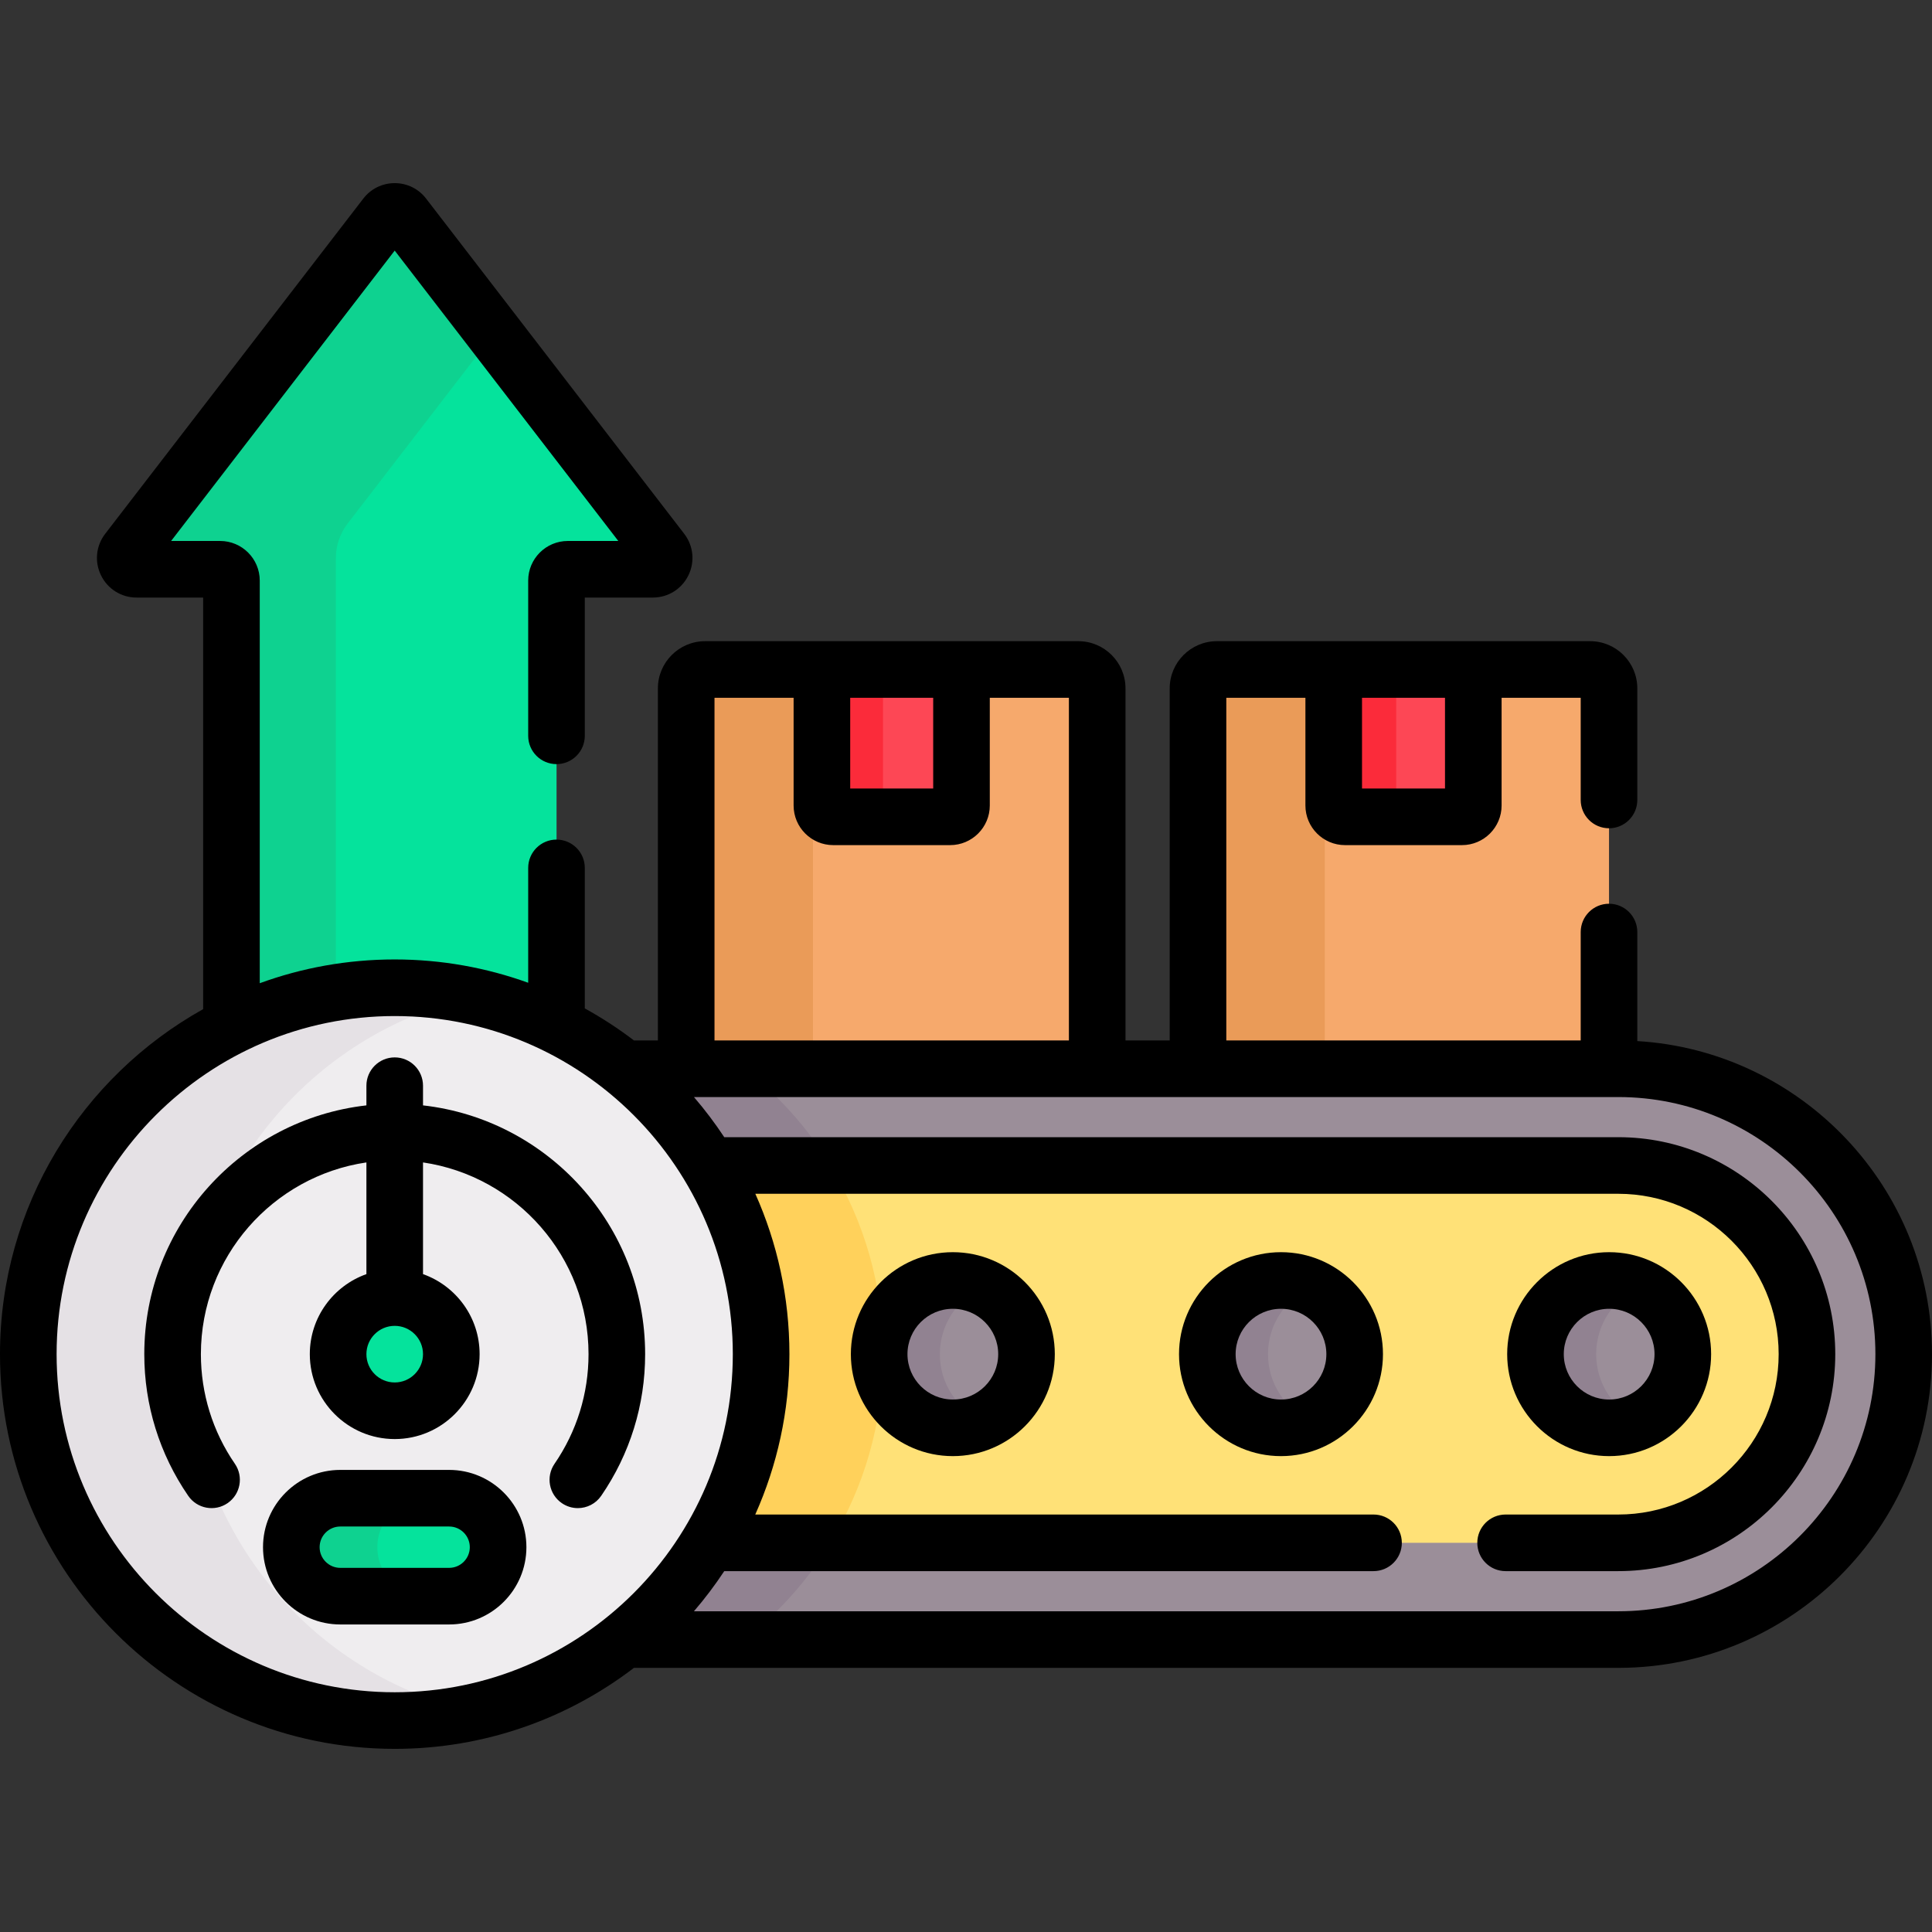 <svg id="Capa_1" enable-background="new 0 0 512 512" height="512" viewBox="0 0 512 512" width="512" xmlns="http://www.w3.org/2000/svg"><rect x="0" y="0" width="512" height="512" fill="#333333" stroke="none"/><g><g><g><path d="m426.403 284.228v-101.808c0-2.761-2.239-5-5-5h-98.919c-2.761 0-5 2.239-5 5v101.809h108.919z" fill="#f6a96c"/></g><g><path d="m356.081 177.42h-33.597c-2.761 0-5 2.239-5 5v101.809h33.597v-101.809c0-2.762 2.239-5 5-5z" fill="#ea9b58"/></g><g><path d="m353.448 177.42v36.046c0 1.657 1.343 3 3 3h30.991c1.657 0 3-1.343 3-3v-36.046z" fill="#fd4755"/></g><g><path d="m370.009 213.466v-36.046h-16.56v36.046c0 1.657 1.343 3 3 3h16.56c-1.657 0-3-1.343-3-3z" fill="#fb2b3a"/></g><g><path d="m290.769 284.228v-101.808c0-2.761-2.239-5-5-5h-98.919c-2.761 0-5 2.239-5 5v101.809h108.919z" fill="#f6a96c"/></g><g><path d="m220.447 177.42h-33.597c-2.761 0-5 2.239-5 5v101.809h33.597v-101.809c0-2.762 2.238-5 5-5z" fill="#ea9b58"/></g><g><path d="m217.814 177.42v36.046c0 1.657 1.343 3 3 3h30.991c1.657 0 3-1.343 3-3v-36.046z" fill="#fd4755"/></g><g><path d="m234.009 213.466v-36.046h-16.195v36.046c0 1.657 1.343 3 3 3h16.195c-1.657 0-3-1.343-3-3z" fill="#fb2b3a"/></g><g><path d="m428.863 283.229h-265.041c22.44 17.608 36.882 44.967 36.882 75.637 0 30.669-14.442 58.029-36.882 75.637h265.041c41.706 0 75.637-33.931 75.637-75.637s-33.931-75.637-75.637-75.637z" fill="#9b8e99"/></g><g><path d="m234.204 358.865c0-30.669-14.442-58.029-36.882-75.637h-33.5c22.44 17.608 36.882 44.967 36.882 75.637 0 30.669-14.442 58.029-36.882 75.637h33.5c22.44-17.608 36.882-44.967 36.882-75.637z" fill="#918291"/></g><g><path d="m428.863 308.865h-242.22c8.916 14.576 14.061 31.698 14.061 50s-5.145 35.424-14.061 50h242.22c27.5 0 50-22.5 50-50 0-27.5-22.5-50-50-50z" fill="#ffe177"/></g><g><path d="m220 308.865h-33.357c8.916 14.576 14.061 31.698 14.061 50s-5.145 35.424-14.061 50h33.357c8.916-14.576 14.061-31.698 14.061-50s-5.145-35.424-14.061-50z" fill="#ffd15b"/></g><g><path d="m36.202 150.862h22.135c1.657 0 3 1.343 3 3v119.208c13.011-6.588 27.711-10.306 43.265-10.306 15.399 0 29.96 3.646 42.874 10.112v-119.014c0-1.657 1.343-3 3-3h22.526c2.49 0 3.896-2.858 2.377-4.83l-68.4-88.829c-1.201-1.56-3.553-1.56-4.754 0l-68.4 88.829c-1.519 1.973-.113 4.83 2.377 4.83z" fill="#05e39c"/></g><g><path d="m36.202 150.862h22.135c1.657 0 3 1.343 3 3v119.208c13.011-6.588 27.711-10.306 43.265-10.306 15.399 0 29.96 3.646 42.874 10.112v-119.014c0-1.657 1.343-3 3-3h22.526c2.49 0 3.896-2.858 2.377-4.83l-68.4-88.829c-1.201-1.56-3.553-1.56-4.754 0l-68.4 88.829c-1.519 1.973-.113 4.83 2.377 4.83z" fill="#05e39c"/></g><g><g><path d="m89.008 264.04v-116.141c0-3.311 1.095-6.528 3.115-9.152l38.823-50.419-23.967-31.126c-1.201-1.56-3.553-1.56-4.754 0l-68.4 88.829c-1.519 1.973-.113 4.83 2.377 4.83h22.135c1.657 0 3 1.343 3 3v119.209c8.569-4.339 17.875-7.424 27.671-9.03z" fill="#0ed290"/></g></g><g><circle cx="426.443" cy="358.865" fill="#9b8e99" r="19.523"/></g><g><path d="m423 358.865c0-7.913 4.716-14.71 11.483-17.776-2.454-1.112-5.171-1.747-8.04-1.747-10.782 0-19.523 8.741-19.523 19.523s8.741 19.523 19.523 19.523c2.87 0 5.586-.635 8.04-1.747-6.767-3.065-11.483-9.863-11.483-17.776z" fill="#918291"/></g><g><circle cx="339.477" cy="358.865" fill="#9b8e99" r="19.523"/></g><g><path d="m336.034 358.865c0-7.913 4.716-14.71 11.483-17.776-2.454-1.112-5.171-1.747-8.04-1.747-10.782 0-19.523 8.741-19.523 19.523s8.741 19.523 19.523 19.523c2.87 0 5.586-.635 8.04-1.747-6.767-3.065-11.483-9.863-11.483-17.776z" fill="#918291"/></g><g><circle cx="252.511" cy="358.865" fill="#9b8e99" r="19.523"/></g><g><path d="m249.069 358.865c0-7.913 4.716-14.71 11.483-17.776-2.454-1.112-5.171-1.747-8.04-1.747-10.782 0-19.523 8.741-19.523 19.523s8.741 19.523 19.523 19.523c2.87 0 5.586-.635 8.04-1.747-6.767-3.065-11.483-9.863-11.483-17.776z" fill="#918291"/></g><g><g><circle cx="104.602" cy="358.865" fill="#efedef" r="97.102"/></g><g><path d="m49.796 358.865c0-46.364 32.497-85.132 75.954-94.786-6.809-1.512-13.884-2.316-21.148-2.316-53.628 0-97.102 43.474-97.102 97.102s43.474 97.102 97.102 97.102c7.264 0 14.339-.804 21.148-2.316-43.457-9.654-75.954-48.422-75.954-94.786z" fill="#e5e1e5"/></g><g><path d="m119.023 423h-28.842c-7.138 0-12.979-5.841-12.979-12.979 0-7.138 5.841-12.979 12.979-12.979h28.842c7.138 0 12.979 5.841 12.979 12.979 0 7.139-5.84 12.979-12.979 12.979z" fill="#05e39c"/></g><g><path d="m100 410.021c0-7.138 5.841-12.979 12.979-12.979h-22.798c-7.138 0-12.979 5.841-12.979 12.979 0 7.138 5.841 12.979 12.979 12.979h22.798c-7.138 0-12.979-5.84-12.979-12.979z" fill="#0ed290"/></g></g></g><g><circle cx="104.602" cy="358.865" fill="#05e39c" r="15"/></g><g><path d="m426.442 385.888c14.901 0 27.023-12.123 27.023-27.023s-12.123-27.023-27.023-27.023-27.023 12.123-27.023 27.023 12.123 27.023 27.023 27.023zm0-39.046c6.63 0 12.023 5.394 12.023 12.023s-5.394 12.023-12.023 12.023-12.023-5.394-12.023-12.023 5.394-12.023 12.023-12.023z"/><path d="m339.477 331.842c-14.901 0-27.023 12.123-27.023 27.023s12.123 27.023 27.023 27.023 27.023-12.123 27.023-27.023-12.123-27.023-27.023-27.023zm0 39.046c-6.63 0-12.023-5.394-12.023-12.023s5.394-12.023 12.023-12.023 12.023 5.394 12.023 12.023-5.394 12.023-12.023 12.023z"/><path d="m252.511 331.842c-14.901 0-27.023 12.123-27.023 27.023s12.123 27.023 27.023 27.023 27.023-12.123 27.023-27.023-12.122-27.023-27.023-27.023zm0 39.046c-6.63 0-12.023-5.394-12.023-12.023s5.394-12.023 12.023-12.023 12.023 5.394 12.023 12.023-5.393 12.023-12.023 12.023z"/><path d="m433.903 275.896v-28.896c0-4.142-3.358-7.5-7.5-7.5s-7.5 3.358-7.5 7.5v28.729h-93.919v-90.809h20.964v28.546c0 5.79 4.71 10.5 10.5 10.5h30.991c5.79 0 10.5-4.71 10.5-10.5v-28.546h20.964v27.08c0 4.142 3.358 7.5 7.5 7.5s7.5-3.358 7.5-7.5v-29.58c0-6.893-5.607-12.5-12.5-12.5h-98.919c-6.893 0-12.5 5.607-12.5 12.5v93.309h-11.716v-93.309c0-6.893-5.607-12.5-12.5-12.5h-98.918c-6.893 0-12.5 5.607-12.5 12.5v93.309h-6.346c-4.112-3.143-8.471-5.976-13.028-8.492v-37.237c0-4.142-3.358-7.5-7.5-7.5s-7.5 3.358-7.5 7.5v30.443c-11.055-3.988-22.961-6.18-35.374-6.18-12.556 0-24.602 2.226-35.765 6.3v-106.701c0-5.79-4.71-10.5-10.5-10.5h-12.99l59.255-76.954 59.255 76.954h-13.381c-5.79 0-10.5 4.71-10.5 10.5v41.138c0 4.142 3.358 7.5 7.5 7.5s7.5-3.358 7.5-7.5v-36.638h18.026c4.031 0 7.641-2.247 9.421-5.864s1.357-7.848-1.102-11.042l-68.399-88.829c-2.003-2.602-5.036-4.095-8.32-4.095s-6.316 1.493-8.319 4.094l-68.4 88.829c-2.459 3.194-2.882 7.425-1.102 11.042s5.39 5.864 9.421 5.864h17.635v109.074c-32.084 17.887-53.837 52.163-53.837 91.43 0 57.678 46.924 104.602 104.602 104.602 23.819 0 45.799-8.008 63.402-21.465h260.859c45.842 0 83.137-37.295 83.137-83.137 0-44.148-34.595-80.353-78.097-82.969zm-72.955-90.976h21.991v24.046h-21.991zm-135.634 0h21.991v24.046h-21.991zm-35.964 0h20.964v28.546c0 5.79 4.71 10.5 10.5 10.5h30.991c5.79 0 10.5-4.71 10.5-10.5v-28.546h20.963v90.809h-93.918zm-84.748 263.547c-49.407 0-89.602-40.195-89.602-89.602s40.195-89.602 89.602-89.602 89.602 40.195 89.602 89.602-40.195 89.602-89.602 89.602zm324.261-21.465h-244.961c2.896-3.366 5.577-6.92 8.033-10.637h172.065c4.142 0 7.5-3.358 7.5-7.5s-3.358-7.5-7.5-7.5h-163.848c5.804-12.995 9.052-27.372 9.052-42.5 0-15.124-3.231-29.507-9.032-42.5h228.691c23.435 0 42.5 19.065 42.5 42.5s-19.065 42.5-42.5 42.5h-29.863c-4.142 0-7.5 3.358-7.5 7.5s3.358 7.5 7.5 7.5h29.863c31.706 0 57.5-25.794 57.5-57.5s-25.794-57.5-57.5-57.5h-236.926c-2.455-3.717-5.138-7.271-8.035-10.637h244.961c37.571 0 68.137 30.566 68.137 68.137s-30.566 68.137-68.137 68.137z"/><path d="m112.102 292.936v-5.214c0-4.142-3.358-7.5-7.5-7.5s-7.5 3.358-7.5 7.5v5.214c-33.074 3.739-58.865 31.873-58.865 65.93 0 13.479 4.028 26.463 11.649 37.549 2.347 3.414 7.016 4.278 10.429 1.932 3.414-2.347 4.278-7.016 1.932-10.429-5.895-8.575-9.01-18.621-9.01-29.052 0-25.775 19.086-47.17 43.865-50.812v29.602c-8.729 3.096-15 11.432-15 21.21 0 12.407 10.093 22.5 22.5 22.5s22.5-10.093 22.5-22.5c0-9.778-6.271-18.114-15-21.21v-29.602c24.78 3.642 43.865 25.037 43.865 50.812 0 10.431-3.116 20.477-9.01 29.052-2.346 3.413-1.481 8.083 1.932 10.429 1.298.892 2.777 1.32 4.242 1.32 2.387 0 4.733-1.137 6.188-3.252 7.621-11.086 11.649-24.07 11.649-37.549-.001-34.058-25.792-62.192-58.866-65.93zm-7.5 73.429c-4.136 0-7.5-3.364-7.5-7.5s3.364-7.5 7.5-7.5 7.5 3.364 7.5 7.5-3.364 7.5-7.5 7.5z"/><path d="m119.023 389.542h-28.842c-11.292 0-20.479 9.187-20.479 20.479s9.187 20.479 20.479 20.479h28.842c11.292 0 20.479-9.187 20.479-20.479s-9.187-20.479-20.479-20.479zm0 25.958h-28.842c-3.021 0-5.479-2.458-5.479-5.479s2.458-5.479 5.479-5.479h28.842c3.021 0 5.479 2.458 5.479 5.479s-2.458 5.479-5.479 5.479z"/></g></g></svg>